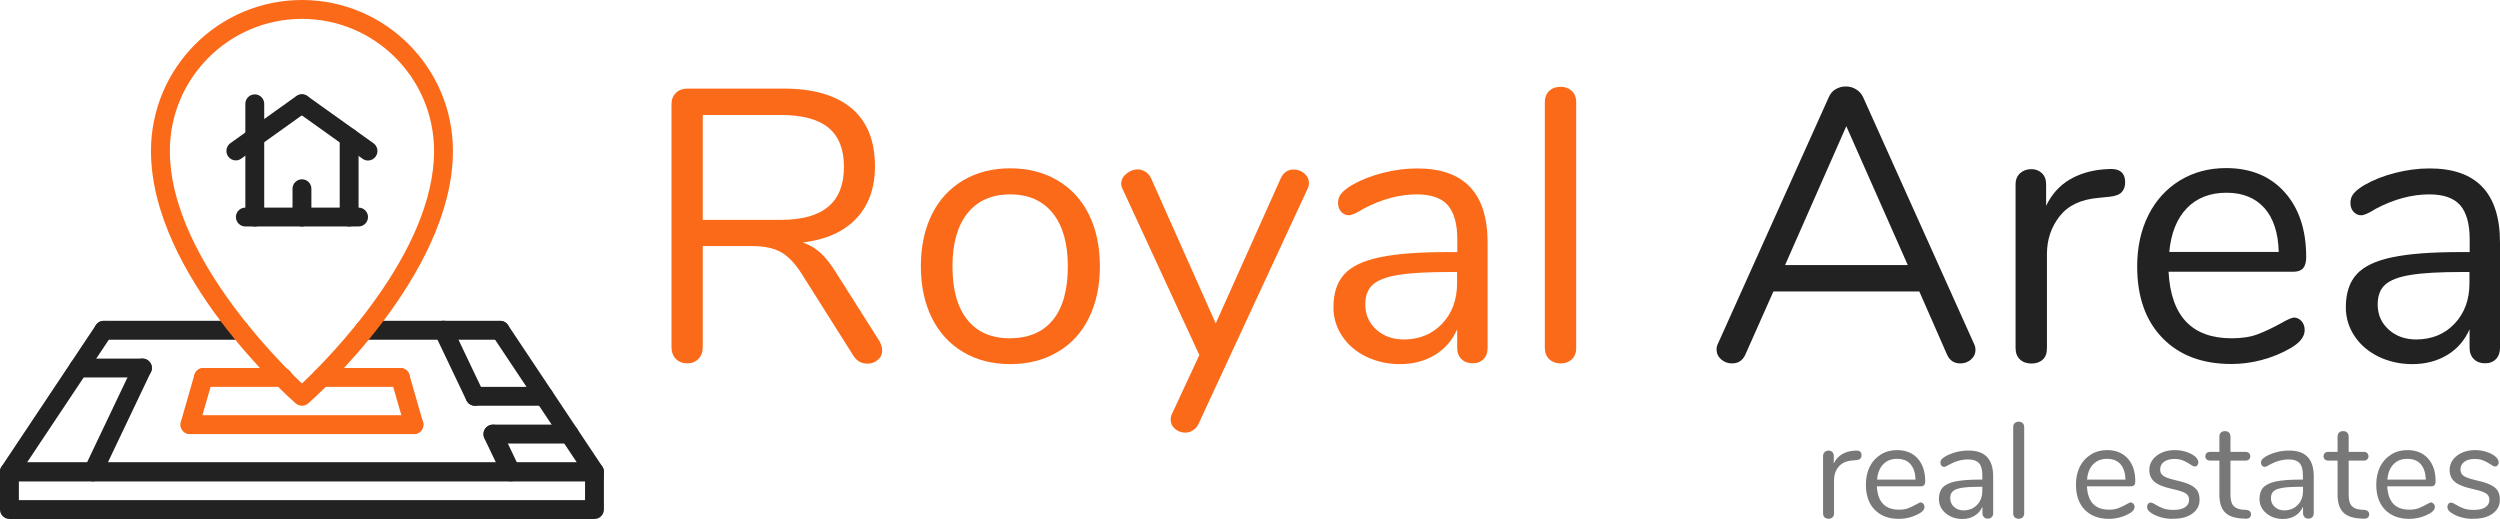 <?xml version="1.0" encoding="utf-8"?>
<!-- Generator: Adobe Illustrator 19.0.0, SVG Export Plug-In . SVG Version: 6.00 Build 0)  -->
<svg version="1.2" baseProfile="tiny" id="Capa_1" xmlns="http://www.w3.org/2000/svg" xmlns:xlink="http://www.w3.org/1999/xlink"
	 x="0px" y="0px" viewBox="-41 200.9 2119.5 440" xml:space="preserve">
<g>
	<g>
		<path fill="#222222" d="M469.7,596.5l-80-120c-2.4-3.7-7.4-4.7-11.1-2.2c-3.7,2.5-4.7,7.4-2.2,11.1l71.7,107.6H-18.1l71.7-107.6
			c2.5-3.7,1.5-8.6-2.2-11.1c-3.7-2.5-8.7-1.5-11.1,2.2l-80,120c-1.6,2.4-1.8,5.6-0.4,8.2c1.4,2.6,4.1,4.2,7.1,4.2h496
			c3,0,5.7-1.6,7.1-4.2C471.4,602.1,471.3,598.9,469.7,596.5z"/>
	</g>
</g>
<g>
	<g>
		<path fill="#222222" d="M463,592.9H-33c-4.4,0-8,3.6-8,8v32c0,4.4,3.6,8,8,8h496c4.4,0,8-3.6,8-8v-32
			C471,596.5,467.4,592.9,463,592.9z M455,624.9H-25v-16h480V624.9z"/>
	</g>
</g>
<g>
	<g>
		<path fill="#222222" d="M83.2,505.7c-4-1.9-8.8-0.2-10.7,3.8l-41.9,88c-1.9,4-0.2,8.8,3.8,10.7c1.1,0.5,2.3,0.8,3.4,0.8
			c3,0,5.9-1.7,7.2-4.6l41.9-88C88.9,512.3,87.2,507.6,83.2,505.7z"/>
	</g>
</g>
<g>
	<g>
		<path fill="#222222" d="M399.4,597.5l-15.3-32c-1.9-4-6.6-5.7-10.7-3.8c-4,1.9-5.7,6.7-3.8,10.7l15.3,32c1.4,2.9,4.2,4.6,7.2,4.6
			c1.2,0,2.3-0.2,3.4-0.8C399.6,606.2,401.3,601.4,399.4,597.5z"/>
	</g>
</g>
<g>
	<g>
		<path fill="#222222" d="M368.9,533.4l-26.7-56c-1.9-4-6.6-5.7-10.7-3.8c-4,1.9-5.7,6.7-3.8,10.7l26.7,56c1.4,2.9,4.2,4.6,7.2,4.6
			c1.2,0,2.3-0.2,3.4-0.8C369.1,542.2,370.8,537.4,368.9,533.4z"/>
	</g>
</g>
<g>
	<g>
		<path fill="#222222" d="M79.8,504.9H25.7c-4.4,0-8,3.6-8,8s3.6,8,8,8h54.1c4.4,0,8-3.6,8-8S84.2,504.9,79.8,504.9z"/>
	</g>
</g>
<g>
	<g>
		<path fill="#222222" d="M441.7,560.9H377c-4.4,0-8,3.6-8,8s3.6,8,8,8h64.7c4.4,0,8-3.6,8-8S446.1,560.9,441.7,560.9z"/>
	</g>
</g>
<g>
	<g>
		<path fill="#222222" d="M420.3,528.9h-58.6c-4.4,0-8,3.6-8,8s3.6,8,8,8h58.6c4.4,0,8-3.6,8-8S424.8,528.9,420.3,528.9z"/>
	</g>
</g>
<g>
	<g>
		<path fill="#222222" d="M162.4,472.9H47c-4.4,0-8,3.6-8,8s3.6,8,8,8h115.4c4.4,0,8-3.6,8-8S166.8,472.9,162.4,472.9z"/>
	</g>
</g>
<g>
	<g>
		<path fill="#222222" d="M383,472.9H267.6c-4.4,0-8,3.6-8,8s3.6,8,8,8H383c4.4,0,8-3.6,8-8S387.4,472.9,383,472.9z"/>
	</g>
</g>
<g>
	<g>
		<path fill="#222222" d="M263,376.9h-96c-4.4,0-8,3.6-8,8c0,4.4,3.6,8,8,8h96c4.4,0,8-3.6,8-8C271,380.5,267.4,376.9,263,376.9z"/>
	</g>
</g>
<g>
	<g>
		<path fill="#222222" d="M175,280.9c-4.4,0-8,3.6-8,8v96c0,4.4,3.6,8,8,8s8-3.6,8-8v-96C183,284.5,179.4,280.9,175,280.9z"/>
	</g>
</g>
<g>
	<g>
		<path fill="#222222" d="M255,309.5c-4.4,0-8,3.6-8,8v67.4c0,4.4,3.6,8,8,8s8-3.6,8-8v-67.4C263,313,259.4,309.5,255,309.5z"/>
	</g>
</g>
<g>
	<g>
		<path fill="#222222" d="M221.5,284.2c-2.6-3.6-7.6-4.4-11.2-1.9l-56,40c-3.6,2.6-4.4,7.6-1.9,11.2c1.6,2.2,4,3.4,6.5,3.4
			c1.6,0,3.2-0.5,4.6-1.5l56-40C223.2,292.8,224.1,287.8,221.5,284.2z"/>
	</g>
</g>
<g>
	<g>
		<path fill="#222222" d="M275.7,322.4l-56-40c-3.6-2.6-8.6-1.7-11.2,1.9c-2.6,3.6-1.7,8.6,1.9,11.2l56,40c1.4,1,3,1.5,4.6,1.5
			c2.5,0,5-1.2,6.5-3.4C280.1,329.9,279.2,324.9,275.7,322.4z"/>
	</g>
</g>
<g>
	<g>
		<path fill="#222222" d="M215,352.9c-4.4,0-8,3.6-8,8v24c0,4.4,3.6,8,8,8c4.4,0,8-3.6,8-8v-24C223,356.5,219.4,352.9,215,352.9z"/>
	</g>
</g>
<g>
	<g>
		<path fill="#FB6A19" d="M133.7,513.2c-4.2-1.2-8.7,1.2-9.9,5.5l-11.5,40c-1.2,4.2,1.2,8.7,5.5,9.9c0.7,0.2,1.5,0.3,2.2,0.3
			c3.5,0,6.7-2.3,7.7-5.8l11.5-40C140.4,518.8,138,514.4,133.7,513.2z"/>
	</g>
</g>
<g>
	<g>
		<path fill="#FB6A19" d="M317.6,558.7l-11.5-40c-1.2-4.3-5.7-6.7-9.9-5.5c-4.3,1.2-6.7,5.6-5.5,9.9l11.5,40c1,3.5,4.2,5.8,7.7,5.8
			c0.7,0,1.5-0.1,2.2-0.3C316.4,567.4,318.8,562.9,317.6,558.7z"/>
	</g>
</g>
<g>
	<g>
		<path fill="#FB6A19" d="M199,512.9h-67.5c-4.4,0-8,3.6-8,8s3.6,8,8,8H199c4.4,0,8-3.6,8-8S203.4,512.9,199,512.9z"/>
	</g>
</g>
<g>
	<g>
		<path fill="#FB6A19" d="M298.5,512.9h-66.7c-4.4,0-8,3.6-8,8s3.6,8,8,8h66.7c4.4,0,8-3.6,8-8S302.9,512.9,298.5,512.9z"/>
	</g>
</g>
<g>
	<g>
		<path fill="#FB6A19" d="M309.9,552.9H120.1c-4.4,0-8,3.6-8,8s3.6,8,8,8h189.9c4.4,0,8-3.6,8-8S314.4,552.9,309.9,552.9z"/>
	</g>
</g>
<g>
	<g>
		<path fill="#FB6A19" d="M215,200.9c-70.6,0-128,57.4-128,128c0,105.3,117.7,209.6,122.7,214c1.5,1.3,3.4,2,5.3,2s3.8-0.7,5.3-2
			c5-4.4,122.7-108.7,122.7-214C343,258.3,285.6,200.9,215,200.9z M215,526c-22.8-21.6-112-111.3-112-197.1c0-61.8,50.2-112,112-112
			s112,50.2,112,112C327,414.8,237.8,504.5,215,526z"/>
	</g>
</g>
<path fill="#FB6A19" d="M706.9,498.1c0,3.3-1.3,6-3.8,8c-2.5,2.1-5.4,3.1-8.7,3.1c-5,0-9-2.2-11.8-6.6l-43.9-69.5
	c-5.7-9-11.6-15.1-17.7-18.5c-6.1-3.4-14.4-5.1-24.9-5.1h-41.3v85.6c0,4.2-1.2,7.5-3.6,10c-2.4,2.5-5.6,3.8-9.5,3.8
	c-4.2,0-7.4-1.3-9.8-3.8c-2.4-2.5-3.6-5.8-3.6-10v-206c0-3.9,1.3-7.1,3.8-9.5c2.5-2.4,5.8-3.6,10-3.6h81.3
	c25.1,0,44.3,5.6,57.6,16.7c13.2,11.2,19.8,27.6,19.8,49.2c0,18.4-5.3,33.1-15.9,44.3c-10.6,11.2-25.7,17.9-45.4,20.3
	c5.5,1.8,10.4,4.6,14.8,8.5c4.4,3.9,8.7,9.4,13.1,16.4l37.4,59C706.1,493,706.9,495.5,706.9,498.1z M621,387.3
	c17.9,0,31.3-3.7,40.2-11.2c8.9-7.4,13.3-18.7,13.3-33.8c0-14.9-4.4-25.9-13.1-33.1c-8.7-7.2-22.2-10.8-40.3-10.8h-66.3v88.9H621z"
	/>
<path fill="#FB6A19" d="M775.6,499.4c-11.5-6.8-20.3-16.5-26.6-29c-6.2-12.6-9.3-27.2-9.3-43.8c0-16.6,3.1-31.2,9.3-43.8
	c6.2-12.6,15.1-22.2,26.6-29c11.5-6.8,24.8-10.2,39.9-10.2c15.1,0,28.4,3.4,40,10.2c11.6,6.8,20.5,16.5,26.7,29
	c6.2,12.6,9.3,27.2,9.3,43.8c0,16.6-3.1,31.2-9.3,43.8c-6.2,12.6-15.1,22.3-26.7,29c-11.6,6.8-24.9,10.2-40,10.2
	C800.4,509.6,787.1,506.2,775.6,499.4z M851.7,472.1c8.4-10.4,12.6-25.5,12.6-45.4c0-19.5-4.3-34.5-12.8-45.1
	c-8.5-10.6-20.6-15.9-36.1-15.9c-15.5,0-27.6,5.3-36.1,15.9c-8.5,10.6-12.8,25.6-12.8,45.1c0,19.7,4.2,34.8,12.6,45.3
	c8.4,10.5,20.5,15.7,36.2,15.7C831.2,487.6,843.3,482.4,851.7,472.1z"/>
<path fill="#FB6A19" d="M1055.9,344.6c3.3,0,6.2,1.1,8.9,3.3c2.6,2.2,3.9,4.9,3.9,8.2c0,2-0.4,3.7-1.3,5.2l-92.2,198.8
	c-1.1,2.4-2.7,4.3-4.8,5.6c-2.1,1.3-4.2,2-6.4,2c-3.3,0-6.2-1-8.7-3.1c-2.5-2.1-3.8-4.8-3.8-8c0-1.8,0.4-3.5,1.3-5.2l23-49.5
	l-64.9-140.4c-0.9-1.5-1.3-3.2-1.3-4.9c0-3.3,1.5-6.1,4.4-8.5c3-2.4,6.2-3.6,9.7-3.6c2.2,0,4.3,0.7,6.4,2c2.1,1.3,3.7,3.2,4.8,5.6
	l54.8,123l54.8-122.3C1046.8,347.3,1050.6,344.6,1055.9,344.6z"/>
<path fill="#FB6A19" d="M1220.2,406.6v89.2c0,3.9-1.1,7.1-3.4,9.5c-2.3,2.4-5.4,3.6-9.3,3.6c-3.9,0-7.1-1.2-9.5-3.6
	c-2.4-2.4-3.6-5.6-3.6-9.5v-15.7c-4.2,9.4-10.5,16.7-19,21.8c-8.5,5.1-18.4,7.7-29.5,7.7c-10.3,0-19.7-2.1-28.4-6.2
	c-8.6-4.2-15.5-9.9-20.5-17.4c-5-7.4-7.5-15.6-7.5-24.6c0-12,3.1-21.4,9.2-28c6.1-6.7,16.2-11.5,30.2-14.4c14-3,33.5-4.4,58.4-4.4
	h7.2v-10.8c0-13.1-2.7-22.7-8-28.9c-5.4-6.1-14.1-9.2-26.1-9.2c-14.9,0-30,4-45.3,12.1c-5.9,3.7-10.1,5.6-12.5,5.6
	c-2.6,0-4.8-1-6.6-3c-1.8-2-2.6-4.5-2.6-7.5c0-3.1,0.9-5.7,2.8-8c1.9-2.3,4.9-4.6,9-7.1c7.7-4.4,16.3-7.8,26.1-10.3
	c9.7-2.5,19.4-3.8,29-3.8C1200.2,343.6,1220.2,364.6,1220.2,406.6z M1181.7,475.3c8.4-8.9,12.6-20.3,12.6-34.3v-9.5h-5.9
	c-19.2,0-33.9,0.8-44,2.5c-10.1,1.6-17.2,4.4-21.5,8.2c-4.3,3.8-6.4,9.5-6.4,16.9c0,8.5,3.1,15.6,9.3,21.2c6.2,5.6,14,8.4,23.5,8.4
	C1162.5,488.6,1173.2,484.2,1181.7,475.3z"/>
<path fill="#FB6A19" d="M1272.5,505.5c-2.5-2.3-3.8-5.5-3.8-9.7V287.6c0-4.2,1.3-7.4,3.8-9.7c2.5-2.3,5.7-3.4,9.7-3.4
	c3.7,0,6.8,1.1,9.3,3.4c2.5,2.3,3.8,5.5,3.8,9.7v208.3c0,4.2-1.3,7.4-3.8,9.7c-2.5,2.3-5.6,3.4-9.3,3.4
	C1278.2,509,1275,507.8,1272.5,505.5z"/>
<path fill="#222222" d="M1633.8,497.5c0,3.3-1.3,6-3.8,8.2c-2.5,2.2-5.5,3.3-9,3.3c-5.5,0-9.3-2.6-11.5-7.9l-23.3-53.1h-123.7
	l-23.6,53.1c-2.2,5.2-6,7.9-11.5,7.9c-3.5,0-6.6-1.1-9.2-3.4c-2.6-2.3-3.9-5.1-3.9-8.4c0-1.7,0.4-3.5,1.3-5.2l93.8-208.6
	c1.3-3.1,3.3-5.4,5.9-6.9c2.6-1.5,5.5-2.3,8.5-2.3c3.3,0,6.2,0.8,8.9,2.5c2.6,1.6,4.6,3.9,5.9,6.7l93.8,208.6
	C1633.3,493.7,1633.8,495.5,1633.8,497.5z M1472.4,425.6h104l-52.1-117.7L1472.4,425.6z"/>
<path fill="#222222" d="M1760.7,355.5c0,3.5-1,6.3-3,8.4c-2,2.1-5.4,3.3-10.2,3.8l-9.8,1c-14.7,1.3-25.5,6.5-32.6,15.6
	c-7.1,9.1-10.7,19.7-10.7,32v79.7c0,4.4-1.2,7.7-3.6,9.8c-2.4,2.2-5.6,3.3-9.5,3.3c-3.9,0-7.2-1.1-9.7-3.4c-2.5-2.3-3.8-5.5-3.8-9.7
	V357.4c0-4.2,1.3-7.4,3.9-9.7c2.6-2.3,5.8-3.4,9.5-3.4c3.5,0,6.4,1.1,8.9,3.4c2.4,2.3,3.6,5.4,3.6,9.3v18.4
	c4.6-9.6,11.1-16.9,19.5-22c8.4-5,18.1-8,29-8.9l4.6-0.3C1756.1,343.6,1760.7,347.4,1760.7,355.5z"/>
<path fill="#222222" d="M1910.3,473.2c1.7,2,2.6,4.5,2.6,7.5c0,5.5-3.8,10.5-11.5,15.1c-7.9,4.6-16.2,8-24.9,10.3
	c-8.7,2.3-17.3,3.4-25.6,3.4c-24.7,0-44.2-7.3-58.5-22c-14.3-14.6-21.5-34.9-21.5-60.7c0-16.4,3.2-30.9,9.5-43.5
	c6.3-12.6,15.3-22.4,26.7-29.4c11.5-7,24.5-10.5,39.2-10.5c20.8,0,37.3,6.8,49.5,20.3c12.2,13.6,18.4,31.9,18.4,55.1
	c0,4.4-0.9,7.5-2.6,9.5c-1.8,2-4.6,3-8.5,3h-105.6c2,37.6,19.8,56.4,53.5,56.4c8.5,0,15.9-1.1,22-3.4c6.1-2.3,12.7-5.4,19.7-9.3
	c5.7-3.3,9.5-4.9,11.5-4.9C1906.4,470.3,1908.5,471.2,1910.3,473.2z M1813,377.4c-8.4,8.7-13.4,21.1-14.9,37.1h92.8
	c-0.4-16.2-4.5-28.6-12.1-37.2c-7.7-8.6-18.4-13-32.1-13C1832.6,364.3,1821.4,368.7,1813,377.4z"/>
<path fill="#222222" d="M2078.5,406.6v89.2c0,3.9-1.1,7.1-3.4,9.5c-2.3,2.4-5.4,3.6-9.3,3.6c-3.9,0-7.1-1.2-9.5-3.6
	c-2.4-2.4-3.6-5.6-3.6-9.5v-15.7c-4.2,9.4-10.5,16.7-19,21.8c-8.5,5.1-18.4,7.7-29.5,7.7c-10.3,0-19.7-2.1-28.4-6.2
	c-8.6-4.2-15.5-9.9-20.5-17.4c-5-7.4-7.5-15.6-7.5-24.6c0-12,3.1-21.4,9.2-28c6.1-6.7,16.2-11.5,30.2-14.4c14-3,33.5-4.4,58.4-4.4
	h7.2v-10.8c0-13.1-2.7-22.7-8-28.9c-5.4-6.1-14.1-9.2-26.1-9.2c-14.9,0-30,4-45.3,12.1c-5.9,3.7-10.1,5.6-12.5,5.6
	c-2.6,0-4.8-1-6.6-3c-1.8-2-2.6-4.5-2.6-7.5c0-3.1,0.9-5.7,2.8-8c1.9-2.3,4.9-4.6,9-7.1c7.7-4.4,16.3-7.8,26.1-10.3
	c9.7-2.5,19.4-3.8,29-3.8C2058.5,343.6,2078.5,364.6,2078.5,406.6z M2040,475.3c8.4-8.9,12.6-20.3,12.6-34.3v-9.5h-5.9
	c-19.2,0-33.9,0.8-44,2.5c-10.1,1.6-17.2,4.4-21.5,8.2c-4.3,3.8-6.4,9.5-6.4,16.9c0,8.5,3.1,15.6,9.3,21.2c6.2,5.6,14,8.4,23.5,8.4
	C2020.8,488.6,2031.6,484.2,2040,475.3z"/>
<g>
	<path fill="#787878" d="M1537.2,586.8c0,1.2-0.3,2.2-1,2.9c-0.7,0.7-1.9,1.2-3.6,1.3l-3.5,0.3c-5.1,0.5-9,2.3-11.5,5.5
		c-2.5,3.2-3.7,6.9-3.7,11.2v28c0,1.5-0.4,2.7-1.3,3.5c-0.8,0.8-2,1.2-3.3,1.2c-1.4,0-2.5-0.4-3.4-1.2c-0.9-0.8-1.3-1.9-1.3-3.4
		v-48.6c0-1.5,0.5-2.6,1.4-3.4c0.9-0.8,2-1.2,3.3-1.2c1.2,0,2.3,0.4,3.1,1.2c0.8,0.8,1.3,1.9,1.3,3.3v6.4c1.6-3.4,3.9-5.9,6.8-7.7
		c3-1.8,6.3-2.8,10.2-3.1l1.6-0.1C1535.6,582.7,1537.2,584,1537.2,586.8z"/>
	<path fill="#787878" d="M1589.7,628.1c0.6,0.7,0.9,1.6,0.9,2.6c0,1.9-1.3,3.7-4,5.3c-2.8,1.6-5.7,2.8-8.7,3.6
		c-3.1,0.8-6.1,1.2-9,1.2c-8.7,0-15.5-2.6-20.5-7.7c-5-5.1-7.5-12.2-7.5-21.3c0-5.8,1.1-10.8,3.3-15.3c2.2-4.4,5.4-7.8,9.4-10.3
		c4-2.5,8.6-3.7,13.8-3.7c7.3,0,13.1,2.4,17.4,7.1c4.3,4.8,6.4,11.2,6.4,19.3c0,1.5-0.3,2.6-0.9,3.3c-0.6,0.7-1.6,1-3,1h-37.1
		c0.7,13.2,6.9,19.8,18.8,19.8c3,0,5.6-0.4,7.7-1.2c2.1-0.8,4.4-1.9,6.9-3.3c2-1.2,3.3-1.7,4-1.7
		C1588.4,627.1,1589.1,627.4,1589.7,628.1z M1555.6,594.5c-3,3.1-4.7,7.4-5.2,13h32.6c-0.2-5.7-1.6-10-4.3-13.1
		c-2.7-3-6.4-4.5-11.3-4.5C1562.5,589.9,1558.5,591.4,1555.6,594.5z"/>
	<path fill="#787878" d="M1648.8,604.7v31.3c0,1.4-0.4,2.5-1.2,3.3c-0.8,0.8-1.9,1.3-3.3,1.3s-2.5-0.4-3.3-1.3
		c-0.8-0.8-1.3-2-1.3-3.3v-5.5c-1.5,3.3-3.7,5.9-6.7,7.7c-3,1.8-6.4,2.7-10.4,2.7c-3.6,0-6.9-0.7-10-2.2c-3-1.5-5.4-3.5-7.2-6.1
		c-1.8-2.6-2.6-5.5-2.6-8.6c0-4.2,1.1-7.5,3.2-9.8c2.1-2.3,5.7-4,10.6-5.1c4.9-1,11.7-1.6,20.5-1.6h2.5v-3.8c0-4.6-0.9-8-2.8-10.1
		c-1.9-2.1-4.9-3.2-9.2-3.2c-5.2,0-10.5,1.4-15.9,4.3c-2.1,1.3-3.5,2-4.4,2c-0.9,0-1.7-0.3-2.3-1c-0.6-0.7-0.9-1.6-0.9-2.6
		c0-1.1,0.3-2,1-2.8c0.7-0.8,1.7-1.6,3.2-2.5c2.7-1.5,5.7-2.7,9.1-3.6c3.4-0.9,6.8-1.3,10.2-1.3
		C1641.7,582.7,1648.8,590,1648.8,604.7z M1635.2,628.9c3-3.1,4.4-7.1,4.4-12v-3.3h-2.1c-6.8,0-11.9,0.3-15.4,0.9
		c-3.5,0.6-6,1.5-7.5,2.9c-1.5,1.3-2.2,3.3-2.2,5.9c0,3,1.1,5.5,3.3,7.4c2.2,2,4.9,2.9,8.2,2.9
		C1628.5,633.5,1632.3,632,1635.2,628.9z"/>
	<path fill="#787878" d="M1667.1,639.5c-0.9-0.8-1.3-1.9-1.3-3.4V563c0-1.5,0.4-2.6,1.3-3.4c0.9-0.8,2-1.2,3.4-1.2
		c1.3,0,2.4,0.4,3.3,1.2c0.9,0.8,1.3,1.9,1.3,3.4v73.1c0,1.5-0.4,2.6-1.3,3.4c-0.9,0.8-2,1.2-3.3,1.2
		C1669.1,640.7,1668,640.3,1667.1,639.5z"/>
	<path fill="#787878" d="M1767.8,628.1c0.6,0.7,0.9,1.6,0.9,2.6c0,1.9-1.3,3.7-4,5.3c-2.8,1.6-5.7,2.8-8.7,3.6
		c-3.1,0.8-6.1,1.2-9,1.2c-8.7,0-15.5-2.6-20.5-7.7c-5-5.1-7.5-12.2-7.5-21.3c0-5.8,1.1-10.8,3.3-15.3c2.2-4.4,5.4-7.8,9.4-10.3
		c4-2.5,8.6-3.7,13.8-3.7c7.3,0,13.1,2.4,17.4,7.1c4.3,4.8,6.4,11.2,6.4,19.3c0,1.5-0.3,2.6-0.9,3.3c-0.6,0.7-1.6,1-3,1h-37.1
		c0.7,13.2,6.9,19.8,18.8,19.8c3,0,5.6-0.4,7.7-1.2c2.1-0.8,4.4-1.9,6.9-3.3c2-1.2,3.3-1.7,4-1.7
		C1766.4,627.1,1767.2,627.4,1767.8,628.1z M1733.6,594.5c-3,3.1-4.7,7.4-5.2,13h32.6c-0.2-5.7-1.6-10-4.3-13.1
		c-2.7-3-6.4-4.5-11.3-4.5C1740.5,589.9,1736.6,591.4,1733.6,594.5z"/>
	<path fill="#787878" d="M1791.6,639.6c-3.2-0.8-6-2-8.5-3.6c-1.4-0.9-2.4-1.8-2.9-2.6c-0.6-0.8-0.9-1.8-0.9-2.9
		c0-1,0.3-1.8,0.9-2.5c0.6-0.7,1.3-1,2.2-1c0.9,0,2.3,0.6,4,1.7c2.3,1.4,4.6,2.5,6.8,3.3c2.3,0.8,5.1,1.2,8.5,1.2
		c4.1,0,7.4-0.7,9.7-2.2c2.3-1.5,3.5-3.6,3.5-6.3c0-1.7-0.4-3-1.3-4.1c-0.8-1-2.3-2-4.4-2.8c-2.1-0.8-5.1-1.6-9.1-2.5
		c-6.8-1.5-11.6-3.4-14.5-5.9c-2.9-2.5-4.4-5.8-4.4-10c0-3.3,0.9-6.2,2.8-8.7c1.8-2.5,4.4-4.5,7.7-6c3.3-1.5,7-2.2,11.1-2.2
		c3,0,5.9,0.4,8.7,1.2c2.8,0.8,5.3,1.9,7.4,3.4c2.6,1.8,3.9,3.8,3.9,5.8c0,1-0.3,1.8-0.9,2.5c-0.6,0.7-1.3,1-2.2,1
		c-0.9,0-2.3-0.7-4.1-2c-2.1-1.4-4.2-2.5-6.1-3.2c-1.9-0.8-4.3-1.2-7.1-1.2c-3.6,0-6.5,0.8-8.7,2.4c-2.2,1.6-3.3,3.8-3.3,6.4
		c0,1.7,0.4,3,1.2,4.1c0.8,1,2.1,2,4,2.8c1.9,0.8,4.6,1.6,8.1,2.4c5.2,1.2,9.3,2.4,12.1,3.8c2.9,1.4,4.9,3.1,6.2,5.1
		c1.2,2,1.8,4.5,1.8,7.6c0,4.8-2,8.7-6.1,11.7c-4.1,3-9.4,4.4-16.1,4.4C1798.2,640.9,1794.8,640.5,1791.6,639.6z"/>
	<path fill="#787878" d="M1867.4,637c0,1.3-0.5,2.3-1.4,2.9c-1,0.7-2.4,0.9-4.3,0.7l-3.1-0.2c-6.1-0.5-10.7-2.3-13.6-5.5
		c-2.9-3.2-4.4-8.1-4.4-14.6v-28.9h-7.7c-1.3,0-2.3-0.3-3.1-1c-0.7-0.7-1.1-1.5-1.1-2.6c0-1.2,0.4-2.1,1.1-2.8c0.7-0.7,1.7-1,3.1-1
		h7.7v-13c0-1.5,0.4-2.6,1.3-3.4c0.8-0.8,2-1.2,3.5-1.2c1.4,0,2.5,0.4,3.3,1.2c0.8,0.8,1.3,1.9,1.3,3.4v13h12.8c1.2,0,2.2,0.3,2.9,1
		c0.7,0.7,1.1,1.6,1.1,2.8c0,1.1-0.4,1.9-1.1,2.6c-0.7,0.7-1.7,1-2.9,1h-12.8v29.3c0,4.2,0.9,7.3,2.6,9.1c1.7,1.9,4.3,2.9,7.8,3.2
		l3.1,0.2C1866.1,633.5,1867.4,634.8,1867.4,637z"/>
	<path fill="#787878" d="M1920.6,604.7v31.3c0,1.4-0.4,2.5-1.2,3.3c-0.8,0.8-1.9,1.3-3.3,1.3s-2.5-0.4-3.3-1.3
		c-0.8-0.8-1.3-2-1.3-3.3v-5.5c-1.5,3.3-3.7,5.9-6.7,7.7c-3,1.8-6.4,2.7-10.4,2.7c-3.6,0-6.9-0.7-10-2.2c-3-1.5-5.4-3.5-7.2-6.1
		c-1.8-2.6-2.6-5.5-2.6-8.6c0-4.2,1.1-7.5,3.2-9.8c2.1-2.3,5.7-4,10.6-5.1c4.9-1,11.7-1.6,20.5-1.6h2.5v-3.8c0-4.6-0.9-8-2.8-10.1
		c-1.9-2.1-4.9-3.2-9.2-3.2c-5.2,0-10.5,1.4-15.9,4.3c-2.1,1.3-3.5,2-4.4,2c-0.9,0-1.7-0.3-2.3-1c-0.6-0.7-0.9-1.6-0.9-2.6
		c0-1.1,0.3-2,1-2.8c0.7-0.8,1.7-1.6,3.2-2.5c2.7-1.5,5.7-2.7,9.1-3.6c3.4-0.9,6.8-1.3,10.2-1.3
		C1913.6,582.7,1920.6,590,1920.6,604.7z M1907.1,628.9c3-3.1,4.4-7.1,4.4-12v-3.3h-2.1c-6.8,0-11.9,0.3-15.4,0.9
		c-3.5,0.6-6,1.5-7.5,2.9c-1.5,1.3-2.2,3.3-2.2,5.9c0,3,1.1,5.5,3.3,7.4c2.2,2,4.9,2.9,8.2,2.9
		C1900.4,633.5,1904.1,632,1907.1,628.9z"/>
	<path fill="#787878" d="M1967.6,637c0,1.3-0.5,2.3-1.4,2.9c-1,0.7-2.4,0.9-4.3,0.7l-3.1-0.2c-6.1-0.5-10.7-2.3-13.6-5.5
		c-2.9-3.2-4.4-8.1-4.4-14.6v-28.9h-7.7c-1.3,0-2.3-0.3-3.1-1c-0.7-0.7-1.1-1.5-1.1-2.6c0-1.2,0.4-2.1,1.1-2.8c0.7-0.7,1.7-1,3.1-1
		h7.7v-13c0-1.5,0.4-2.6,1.3-3.4c0.8-0.8,2-1.2,3.5-1.2c1.4,0,2.5,0.4,3.3,1.2c0.8,0.8,1.3,1.9,1.3,3.4v13h12.8c1.2,0,2.2,0.3,2.9,1
		c0.7,0.7,1.1,1.6,1.1,2.8c0,1.1-0.4,1.9-1.1,2.6c-0.7,0.7-1.7,1-2.9,1h-12.8v29.3c0,4.2,0.9,7.3,2.6,9.1c1.7,1.9,4.3,2.9,7.8,3.2
		l3.1,0.2C1966.2,633.5,1967.6,634.8,1967.6,637z"/>
	<path fill="#787878" d="M2022.4,628.1c0.6,0.7,0.9,1.6,0.9,2.6c0,1.9-1.3,3.7-4,5.3c-2.8,1.6-5.7,2.8-8.7,3.6
		c-3.1,0.8-6.1,1.2-9,1.2c-8.7,0-15.5-2.6-20.5-7.7c-5-5.1-7.5-12.2-7.5-21.3c0-5.8,1.1-10.8,3.3-15.3c2.2-4.4,5.4-7.8,9.4-10.3
		c4-2.5,8.6-3.7,13.8-3.7c7.3,0,13.1,2.4,17.4,7.1c4.3,4.8,6.4,11.2,6.4,19.3c0,1.5-0.3,2.6-0.9,3.3c-0.6,0.7-1.6,1-3,1h-37.1
		c0.7,13.2,6.9,19.8,18.8,19.8c3,0,5.6-0.4,7.7-1.2c2.1-0.8,4.4-1.9,6.9-3.3c2-1.2,3.3-1.7,4-1.7
		C2021,627.1,2021.7,627.4,2022.4,628.1z M1988.2,594.5c-3,3.1-4.7,7.4-5.2,13h32.6c-0.2-5.7-1.6-10-4.3-13.1
		c-2.7-3-6.4-4.5-11.3-4.5C1995.1,589.9,1991.2,591.4,1988.2,594.5z"/>
	<path fill="#787878" d="M2046.2,639.6c-3.2-0.8-6-2-8.5-3.6c-1.4-0.9-2.4-1.8-2.9-2.6c-0.6-0.8-0.9-1.8-0.9-2.9
		c0-1,0.3-1.8,0.9-2.5c0.6-0.7,1.3-1,2.2-1s2.3,0.6,4,1.7c2.3,1.4,4.6,2.5,6.8,3.3c2.3,0.8,5.1,1.2,8.5,1.2c4.1,0,7.4-0.7,9.7-2.2
		c2.3-1.5,3.5-3.6,3.5-6.3c0-1.7-0.4-3-1.3-4.1c-0.8-1-2.3-2-4.4-2.8c-2.1-0.8-5.1-1.6-9.1-2.5c-6.8-1.5-11.6-3.4-14.5-5.9
		c-2.9-2.5-4.4-5.8-4.4-10c0-3.3,0.9-6.2,2.8-8.7c1.8-2.5,4.4-4.5,7.7-6c3.3-1.5,7-2.2,11.1-2.2c3,0,5.9,0.4,8.7,1.2
		c2.8,0.8,5.3,1.9,7.4,3.4c2.6,1.8,3.9,3.8,3.9,5.8c0,1-0.3,1.8-0.9,2.5c-0.6,0.7-1.3,1-2.2,1c-0.9,0-2.3-0.7-4.1-2
		c-2.1-1.4-4.2-2.5-6.1-3.2c-1.9-0.8-4.3-1.2-7.1-1.2c-3.6,0-6.5,0.8-8.7,2.4c-2.2,1.6-3.3,3.8-3.3,6.4c0,1.7,0.4,3,1.2,4.1
		c0.8,1,2.1,2,4,2.8c1.9,0.8,4.6,1.6,8.1,2.4c5.2,1.2,9.3,2.4,12.1,3.8c2.9,1.4,4.9,3.1,6.2,5.1c1.2,2,1.8,4.5,1.8,7.6
		c0,4.8-2,8.7-6.1,11.7c-4.1,3-9.4,4.4-16.1,4.4C2052.8,640.9,2049.4,640.5,2046.2,639.6z"/>
</g>
</svg>

